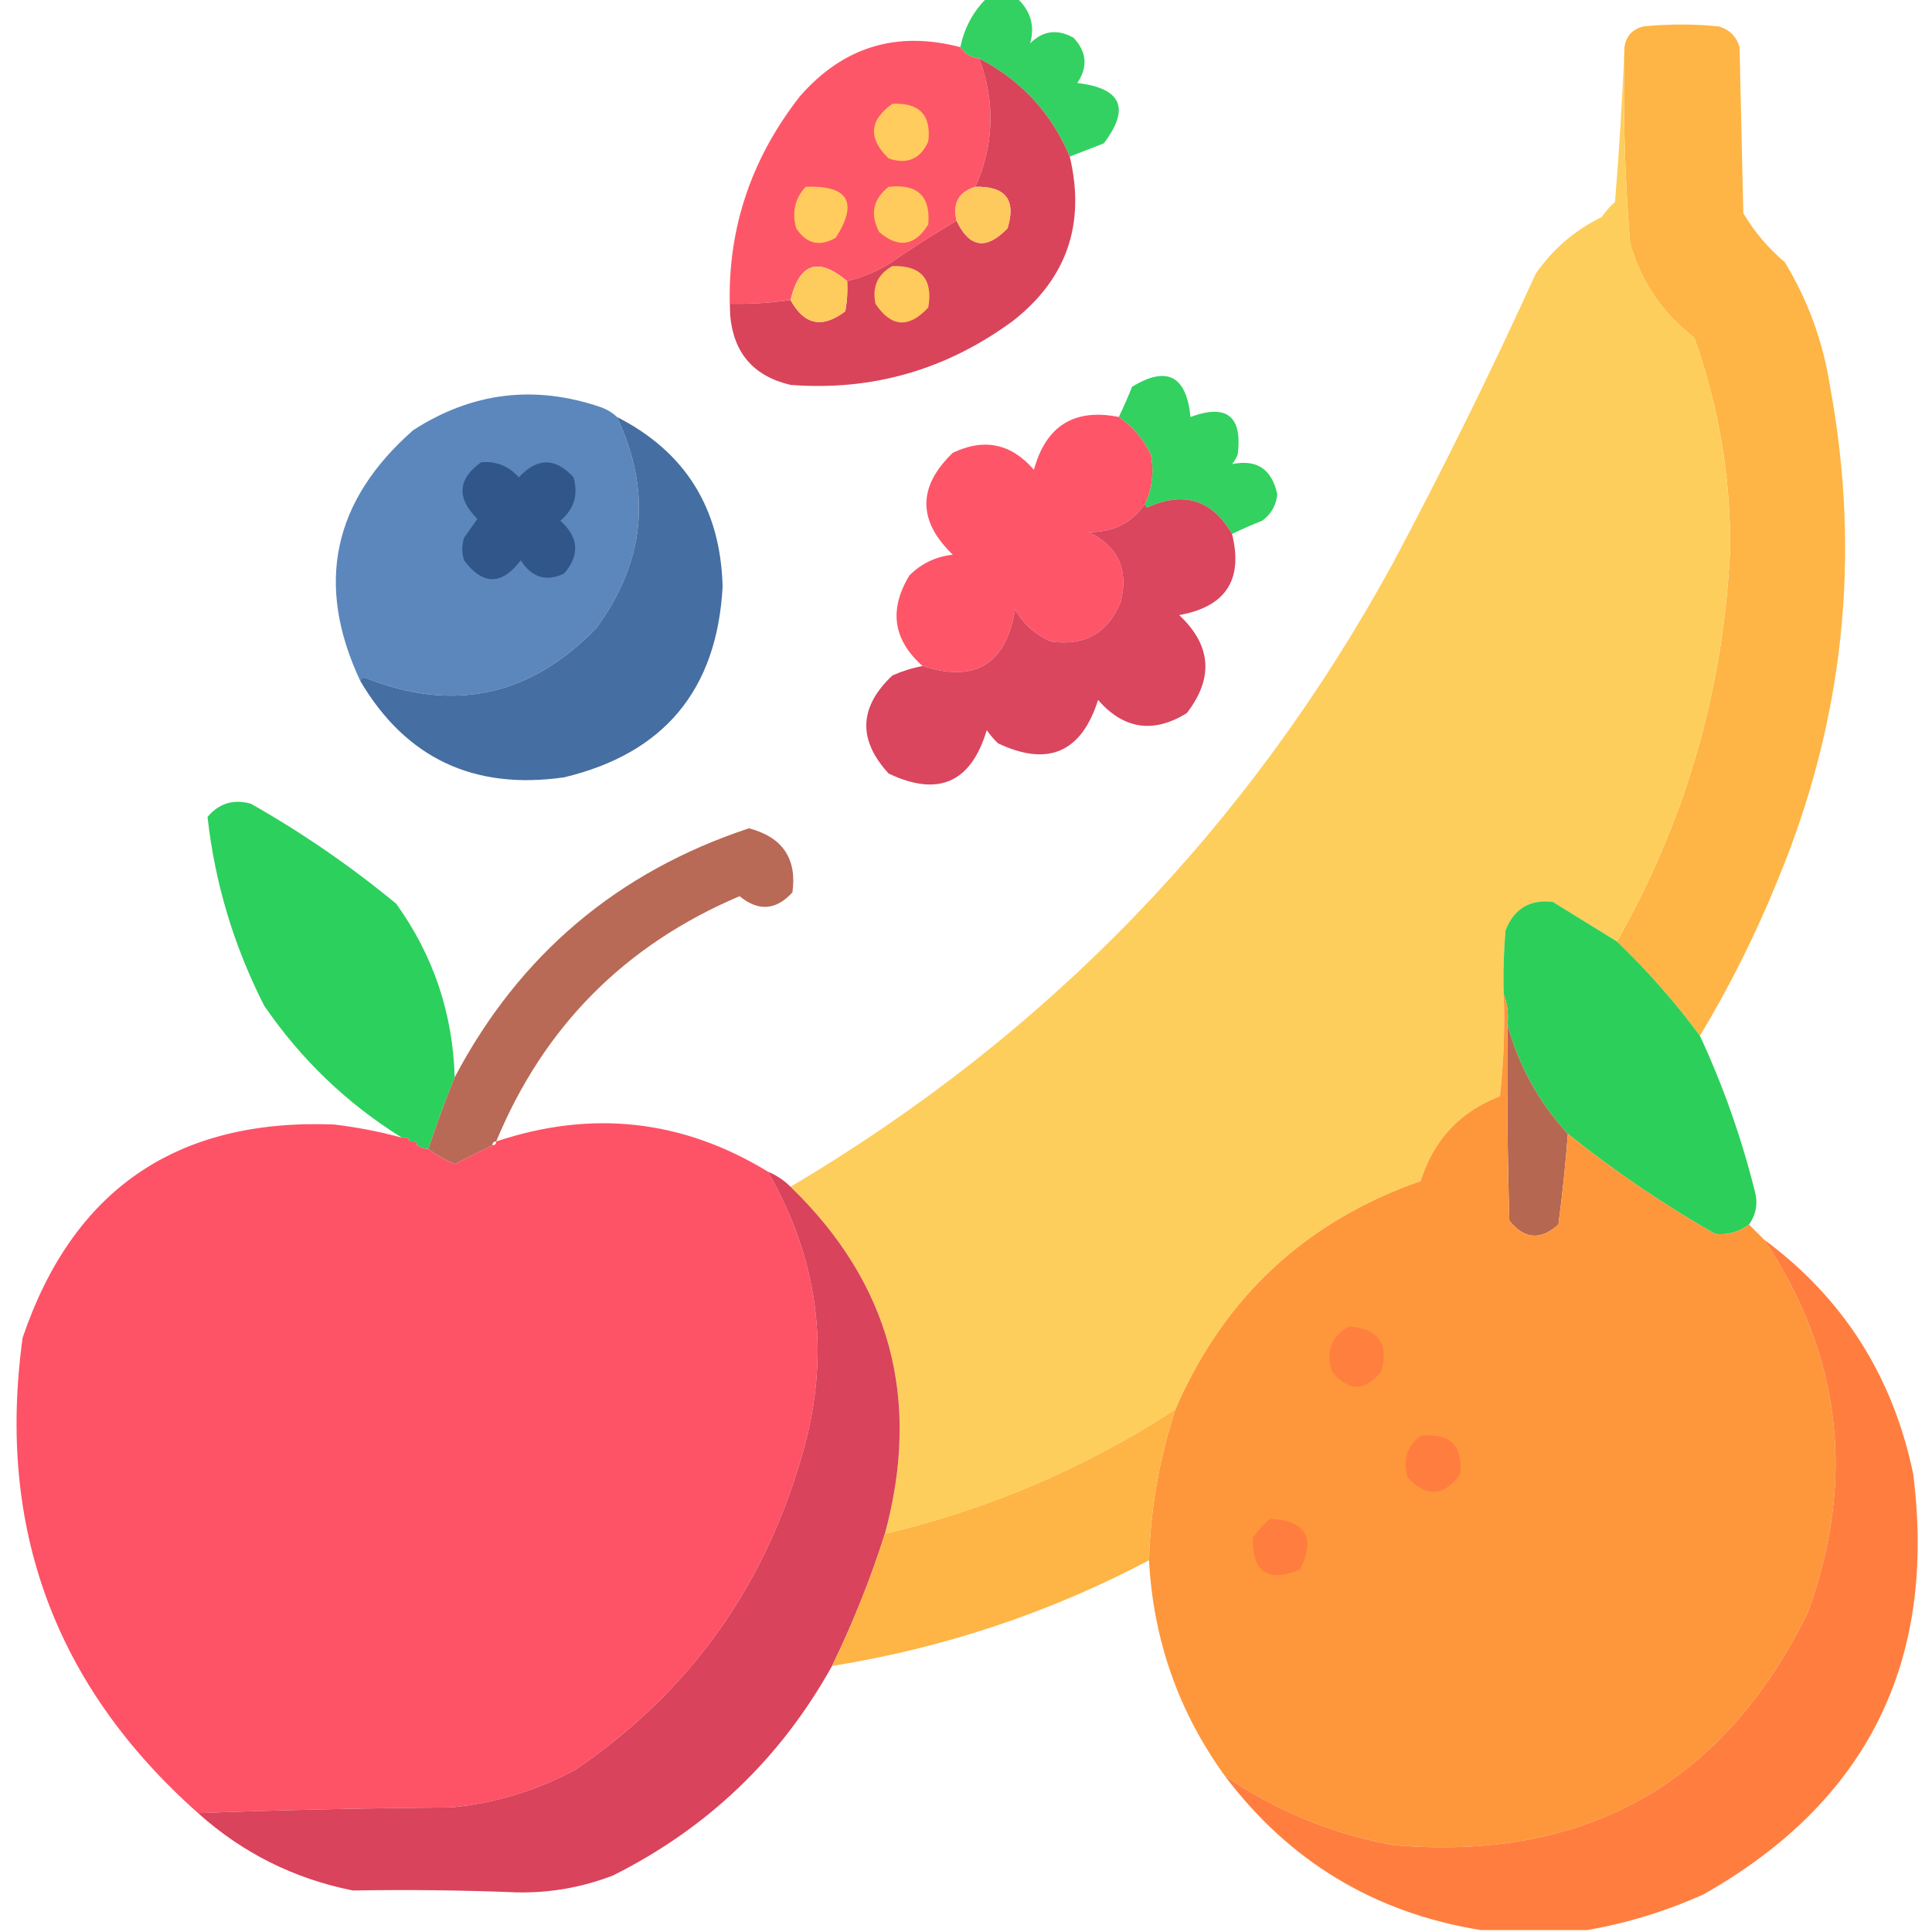 <?xml version="1.0" encoding="UTF-8"?>
<!DOCTYPE svg PUBLIC "-//W3C//DTD SVG 1.1//EN" "http://www.w3.org/Graphics/SVG/1.1/DTD/svg11.dtd">
<svg xmlns="http://www.w3.org/2000/svg" version="1.1" width="512px" height="512px" style="shape-rendering:geometricPrecision; text-rendering:geometricPrecision; image-rendering:optimizeQuality; fill-rule:evenodd; clip-rule:evenodd" xmlns:xlink="http://www.w3.org/1999/xlink">
<g><path style="opacity:0.95" fill="#29cf5a" d="M 261.5,-0.5 C 264.167,-0.5 266.833,-0.5 269.5,-0.5C 273.129,2.827 274.296,6.827 273,11.5C 276.373,8.114 280.206,7.614 284.5,10C 288.012,13.736 288.345,17.736 285.5,22C 297.239,23.379 299.573,28.712 292.5,38C 289.474,39.182 286.474,40.349 283.5,41.5C 278.669,29.999 270.669,21.332 259.5,15.5C 257.326,15.25 255.659,14.25 254.5,12.5C 255.568,7.357 257.901,3.024 261.5,-0.5 Z"/></g>
<g><path style="opacity:1" fill="#feb545" d="M 450.5,274.5 C 443.882,265.548 436.549,257.215 428.5,249.5C 446.803,217.255 456.803,182.588 458.5,145.5C 458.629,126.231 455.463,107.564 449,89.5C 440.589,83.004 434.922,74.671 432,64.5C 430.588,47.209 430.088,29.875 430.5,12.5C 430.913,9.585 432.579,7.752 435.5,7C 442.167,6.333 448.833,6.333 455.5,7C 458.333,7.833 460.167,9.667 461,12.5C 461.333,27.167 461.667,41.833 462,56.5C 464.889,61.397 468.555,65.73 473,69.5C 479.158,79.635 483.158,90.635 485,102.5C 493.293,147.532 488.626,191.199 471,233.5C 465.208,247.751 458.375,261.418 450.5,274.5 Z"/></g>
<g><path style="opacity:0.983" fill="#fe5467" d="M 254.5,12.5 C 255.659,14.25 257.326,15.25 259.5,15.5C 263.783,27.01 263.449,38.344 258.5,49.5C 254.082,50.83 252.415,53.83 253.5,58.5C 247.401,62.083 241.401,65.917 235.5,70C 232.039,72.066 228.373,73.566 224.5,74.5C 216.86,68.032 211.86,69.698 209.5,79.5C 204.203,80.275 198.87,80.608 193.5,80.5C 193.5,81.5 193.5,82.5 193.5,83.5C 192.374,62.028 198.541,42.694 212,25.5C 223.458,12.403 237.625,8.07 254.5,12.5 Z"/></g>
<g><path style="opacity:1" fill="#d9445b" d="M 259.5,15.5 C 270.669,21.332 278.669,29.999 283.5,41.5C 287.725,59.33 282.725,73.83 268.5,85C 250.834,98.004 231.167,103.671 209.5,102C 199.702,99.702 194.369,93.535 193.5,83.5C 193.5,82.5 193.5,81.5 193.5,80.5C 198.87,80.608 204.203,80.275 209.5,79.5C 213.105,86.13 217.939,87.13 224,82.5C 224.497,79.854 224.664,77.187 224.5,74.5C 228.373,73.566 232.039,72.066 235.5,70C 241.401,65.917 247.401,62.083 253.5,58.5C 256.889,65.675 261.389,66.341 267,60.5C 269.334,52.989 266.501,49.323 258.5,49.5C 263.449,38.344 263.783,27.01 259.5,15.5 Z"/></g>
<g><path style="opacity:1" fill="#ffcc5d" d="M 236.5,27.5 C 243.676,27.173 246.842,30.506 246,37.5C 243.928,42.143 240.428,43.643 235.5,42C 230.003,36.683 230.336,31.849 236.5,27.5 Z"/></g>
<g><path style="opacity:1" fill="#ffcc5d" d="M 213.5,49.5 C 224.818,49.081 227.485,53.581 221.5,63C 217.22,65.477 213.72,64.644 211,60.5C 209.812,56.259 210.645,52.592 213.5,49.5 Z"/></g>
<g><path style="opacity:1" fill="#ffcb5d" d="M 235.5,49.5 C 243.161,48.663 246.661,51.996 246,59.5C 242.455,65.209 238.121,65.875 233,61.5C 230.511,56.757 231.345,52.757 235.5,49.5 Z"/></g>
<g><path style="opacity:1" fill="#feca5d" d="M 258.5,49.5 C 266.501,49.323 269.334,52.989 267,60.5C 261.389,66.341 256.889,65.675 253.5,58.5C 252.415,53.83 254.082,50.83 258.5,49.5 Z"/></g>
<g><path style="opacity:0.998" fill="#fece5c" d="M 430.5,12.5 C 430.088,29.875 430.588,47.209 432,64.5C 434.922,74.671 440.589,83.004 449,89.5C 455.463,107.564 458.629,126.231 458.5,145.5C 456.803,182.588 446.803,217.255 428.5,249.5C 422.889,246.022 417.223,242.522 411.5,239C 405.429,238.287 401.262,240.787 399,246.5C 398.501,252.157 398.334,257.824 398.5,263.5C 398.832,272.525 398.498,281.525 397.5,290.5C 386.874,294.626 379.874,302.126 376.5,313C 346.014,323.652 324.347,343.818 311.5,373.5C 287.794,388.961 262.127,399.961 234.5,406.5C 244.22,370.697 235.887,340.03 209.5,314.5C 277.698,274.134 330.864,219.134 369,149.5C 382.466,124.234 395.133,98.567 407,72.5C 411.542,65.981 417.376,60.981 424.5,57.5C 425.48,56.019 426.647,54.685 428,53.5C 429.113,39.729 429.946,26.062 430.5,12.5 Z"/></g>
<g><path style="opacity:1" fill="#fecb5d" d="M 224.5,74.5 C 224.664,77.187 224.497,79.854 224,82.5C 217.939,87.13 213.105,86.13 209.5,79.5C 211.86,69.698 216.86,68.032 224.5,74.5 Z"/></g>
<g><path style="opacity:1" fill="#fecb5c" d="M 236.5,70.5 C 244.149,70.314 247.315,73.981 246,81.5C 240.833,87.092 236.167,86.759 232,80.5C 231.077,76.016 232.577,72.683 236.5,70.5 Z"/></g>
<g><path style="opacity:0.96" fill="#2bcf5a" d="M 326.5,141.5 C 321.194,132.413 313.694,130.08 304,134.5C 303.601,134.272 303.435,133.938 303.5,133.5C 305.349,129.36 305.849,125.026 305,120.5C 303.022,116.362 300.189,113.029 296.5,110.5C 297.757,107.904 298.924,105.237 300,102.5C 309.237,96.867 314.403,99.533 315.5,110.5C 325.128,106.96 329.295,110.293 328,120.5C 327.626,121.416 327.126,122.25 326.5,123C 333.067,121.65 337.067,124.317 338.5,131C 338.205,133.923 336.871,136.257 334.5,138C 331.763,139.076 329.096,140.243 326.5,141.5 Z"/></g>
<g><path style="opacity:0.99" fill="#5b86bc" d="M 163.5,110.5 C 172.791,130.204 170.958,148.87 158,166.5C 140.451,184.621 119.951,188.954 96.5,179.5C 95.893,179.624 95.56,179.957 95.5,180.5C 83.467,154.941 88.134,132.774 109.5,114C 125.164,103.888 141.83,101.888 159.5,108C 161.066,108.608 162.4,109.442 163.5,110.5 Z"/></g>
<g><path style="opacity:0.981" fill="#fe5367" d="M 296.5,110.5 C 300.189,113.029 303.022,116.362 305,120.5C 305.849,125.026 305.349,129.36 303.5,133.5C 299.935,138.616 294.935,141.116 288.5,141C 296.325,144.819 299.158,150.986 297,159.5C 293.656,167.76 287.489,171.26 278.5,170C 274.388,168.221 271.222,165.388 269,161.5C 266.64,176.007 258.474,181.007 244.5,176.5C 236.672,169.574 235.506,161.574 241,152.5C 244.155,149.333 247.988,147.499 252.5,147C 243.167,138 243.167,129 252.5,120C 260.815,116.037 267.981,117.537 274,124.5C 277.195,112.823 284.695,108.156 296.5,110.5 Z"/></g>
<g><path style="opacity:1" fill="#456ea2" d="M 163.5,110.5 C 181.651,119.764 190.984,134.764 191.5,155.5C 190.008,182.819 176.008,199.652 149.5,206C 125.581,209.442 107.581,200.942 95.5,180.5C 95.56,179.957 95.893,179.624 96.5,179.5C 119.951,188.954 140.451,184.621 158,166.5C 170.958,148.87 172.791,130.204 163.5,110.5 Z"/></g>
<g><path style="opacity:1" fill="#315689" d="M 127.5,122.5 C 131.505,122.169 134.838,123.503 137.5,126.5C 142.373,121.22 147.206,121.22 152,126.5C 153.297,131.117 152.13,134.95 148.5,138C 153.381,142.375 153.715,147.042 149.5,152C 144.758,154.229 140.925,153.062 138,148.5C 132.952,155.148 127.952,155.148 123,148.5C 122.333,146.5 122.333,144.5 123,142.5C 124.167,140.833 125.333,139.167 126.5,137.5C 120.947,131.98 121.28,126.98 127.5,122.5 Z"/></g>
<g><path style="opacity:0.977" fill="#d9435b" d="M 326.5,141.5 C 329.516,153.63 324.849,160.797 312.5,163C 321.035,171.027 321.702,179.693 314.5,189C 305.639,194.449 297.806,193.282 291,185.5C 286.579,199.42 277.746,203.253 264.5,197C 263.382,195.926 262.382,194.76 261.5,193.5C 257.336,207.414 248.67,211.247 235.5,205C 227.285,196.04 227.618,187.374 236.5,179C 239.08,177.856 241.747,177.022 244.5,176.5C 258.474,181.007 266.64,176.007 269,161.5C 271.222,165.388 274.388,168.221 278.5,170C 287.489,171.26 293.656,167.76 297,159.5C 299.158,150.986 296.325,144.819 288.5,141C 294.935,141.116 299.935,138.616 303.5,133.5C 303.435,133.938 303.601,134.272 304,134.5C 313.694,130.08 321.194,132.413 326.5,141.5 Z"/></g>
<g><path style="opacity:0.978" fill="#28cf5a" d="M 120.5,285.5 C 117.97,291.756 115.637,298.09 113.5,304.5C 112.391,304.443 111.391,304.11 110.5,303.5C 110.5,302.833 110.167,302.5 109.5,302.5C 109.167,302.5 108.833,302.5 108.5,302.5C 108.5,301.833 108.167,301.5 107.5,301.5C 107.167,301.5 106.833,301.5 106.5,301.5C 91.921,292.422 79.754,280.756 70,266.5C 61.938,250.656 56.938,233.989 55,216.5C 58.05,212.87 61.883,211.703 66.5,213C 80.116,220.722 92.949,229.556 105,239.5C 114.84,253.186 120.007,268.519 120.5,285.5 Z"/></g>
<g><path style="opacity:0.972" fill="#b66651" d="M 131.5,302.5 C 130.833,302.5 130.5,302.833 130.5,303.5C 127.232,305.154 123.899,306.821 120.5,308.5C 117.941,307.392 115.608,306.059 113.5,304.5C 115.637,298.09 117.97,291.756 120.5,285.5C 137.612,253.059 163.612,231.059 198.5,219.5C 207.402,221.879 211.236,227.546 210,236.5C 205.649,241.254 200.982,241.588 196,237.5C 165.583,250.416 144.083,272.083 131.5,302.5 Z"/></g>
<g><path style="opacity:0.994" fill="#2ccf5a" d="M 428.5,249.5 C 436.549,257.215 443.882,265.548 450.5,274.5C 456.604,287.64 461.437,301.307 465,315.5C 465.932,318.823 465.432,321.823 463.5,324.5C 460.794,326.527 457.794,327.36 454.5,327C 440.779,319.146 427.779,310.313 415.5,300.5C 407.805,292.107 402.471,282.44 399.5,271.5C 399.806,268.615 399.473,265.948 398.5,263.5C 398.334,257.824 398.501,252.157 399,246.5C 401.262,240.787 405.429,238.287 411.5,239C 417.223,242.522 422.889,246.022 428.5,249.5 Z"/></g>
<g><path style="opacity:1" fill="#b66751" d="M 399.5,271.5 C 402.471,282.44 407.805,292.107 415.5,300.5C 414.903,308.398 414.069,316.398 413,324.5C 408.291,328.769 403.958,328.436 400,323.5C 399.5,306.17 399.333,288.837 399.5,271.5 Z"/></g>
<g><path style="opacity:0.999" fill="#fe973b" d="M 398.5,263.5 C 399.473,265.948 399.806,268.615 399.5,271.5C 399.333,288.837 399.5,306.17 400,323.5C 403.958,328.436 408.291,328.769 413,324.5C 414.069,316.398 414.903,308.398 415.5,300.5C 427.779,310.313 440.779,319.146 454.5,327C 457.794,327.36 460.794,326.527 463.5,324.5C 464.833,325.833 466.167,327.167 467.5,328.5C 488.058,359.383 491.891,392.383 479,427.5C 456.704,472.743 420.204,493.243 369.5,489C 353.098,486.038 338.098,479.872 324.5,470.5C 312.307,453.594 305.64,434.594 304.5,413.5C 304.887,399.845 307.22,386.512 311.5,373.5C 324.347,343.818 346.014,323.652 376.5,313C 379.874,302.126 386.874,294.626 397.5,290.5C 398.498,281.525 398.832,272.525 398.5,263.5 Z"/></g>
<g><path style="opacity:0.996" fill="#fe5267" d="M 106.5,301.5 C 106.833,301.5 107.167,301.5 107.5,301.5C 108.167,301.5 108.5,301.833 108.5,302.5C 108.833,302.5 109.167,302.5 109.5,302.5C 110.167,302.5 110.5,302.833 110.5,303.5C 111.391,304.11 112.391,304.443 113.5,304.5C 115.608,306.059 117.941,307.392 120.5,308.5C 123.899,306.821 127.232,305.154 130.5,303.5C 131.167,303.5 131.5,303.167 131.5,302.5C 156.873,294.033 180.873,296.7 203.5,310.5C 217.523,334.799 220.357,360.466 212,387.5C 201.785,421.794 181.951,448.96 152.5,469C 142.179,474.551 131.179,477.885 119.5,479C 96.996,479.168 74.663,479.668 52.5,480.5C 14.554,446.833 -0.946,404.833 6,354.5C 19.332,315.233 46.832,296.4 88.5,298C 94.606,298.721 100.606,299.888 106.5,301.5 Z"/></g>
<g><path style="opacity:1" fill="#d9435b" d="M 203.5,310.5 C 205.772,311.441 207.772,312.774 209.5,314.5C 235.887,340.03 244.22,370.697 234.5,406.5C 230.717,418.417 226.05,430.084 220.5,441.5C 206.889,465.943 187.556,484.443 162.5,497C 154.293,500.175 145.793,501.675 137,501.5C 122.511,500.915 108.011,500.749 93.5,501C 77.889,497.861 64.222,491.028 52.5,480.5C 74.663,479.668 96.996,479.168 119.5,479C 131.179,477.885 142.179,474.551 152.5,469C 181.951,448.96 201.785,421.794 212,387.5C 220.357,360.466 217.523,334.799 203.5,310.5 Z"/></g>
<g><path style="opacity:0.999" fill="#ff7e3f" d="M 467.5,328.5 C 488.425,343.971 501.592,364.638 507,390.5C 513.341,440.317 494.841,477.483 451.5,502C 441.447,506.521 431.114,509.688 420.5,511.5C 411.167,511.5 401.833,511.5 392.5,511.5C 364.307,506.969 341.641,493.302 324.5,470.5C 338.098,479.872 353.098,486.038 369.5,489C 420.204,493.243 456.704,472.743 479,427.5C 491.891,392.383 488.058,359.383 467.5,328.5 Z"/></g>
<g><path style="opacity:1" fill="#ff7f3f" d="M 357.5,351.5 C 365.357,352.165 368.19,356.165 366,363.5C 361.667,368.833 357.333,368.833 353,363.5C 351.309,358.131 352.809,354.131 357.5,351.5 Z"/></g>
<g><path style="opacity:1" fill="#feb545" d="M 311.5,373.5 C 307.22,386.512 304.887,399.845 304.5,413.5C 278.06,427.425 250.06,436.758 220.5,441.5C 226.05,430.084 230.717,418.417 234.5,406.5C 262.127,399.961 287.794,388.961 311.5,373.5 Z"/></g>
<g><path style="opacity:1" fill="#ff7e3f" d="M 376.5,380.5 C 384.161,379.663 387.661,382.996 387,390.5C 382.748,396.653 378.081,396.986 373,391.5C 371.662,386.96 372.829,383.293 376.5,380.5 Z"/></g>
<g><path style="opacity:1" fill="#ff7e3f" d="M 336.5,402.5 C 346.11,402.936 348.776,407.436 344.5,416C 335.961,419.451 331.794,416.618 332,407.5C 333.366,405.638 334.866,403.972 336.5,402.5 Z"/></g>
</svg>
